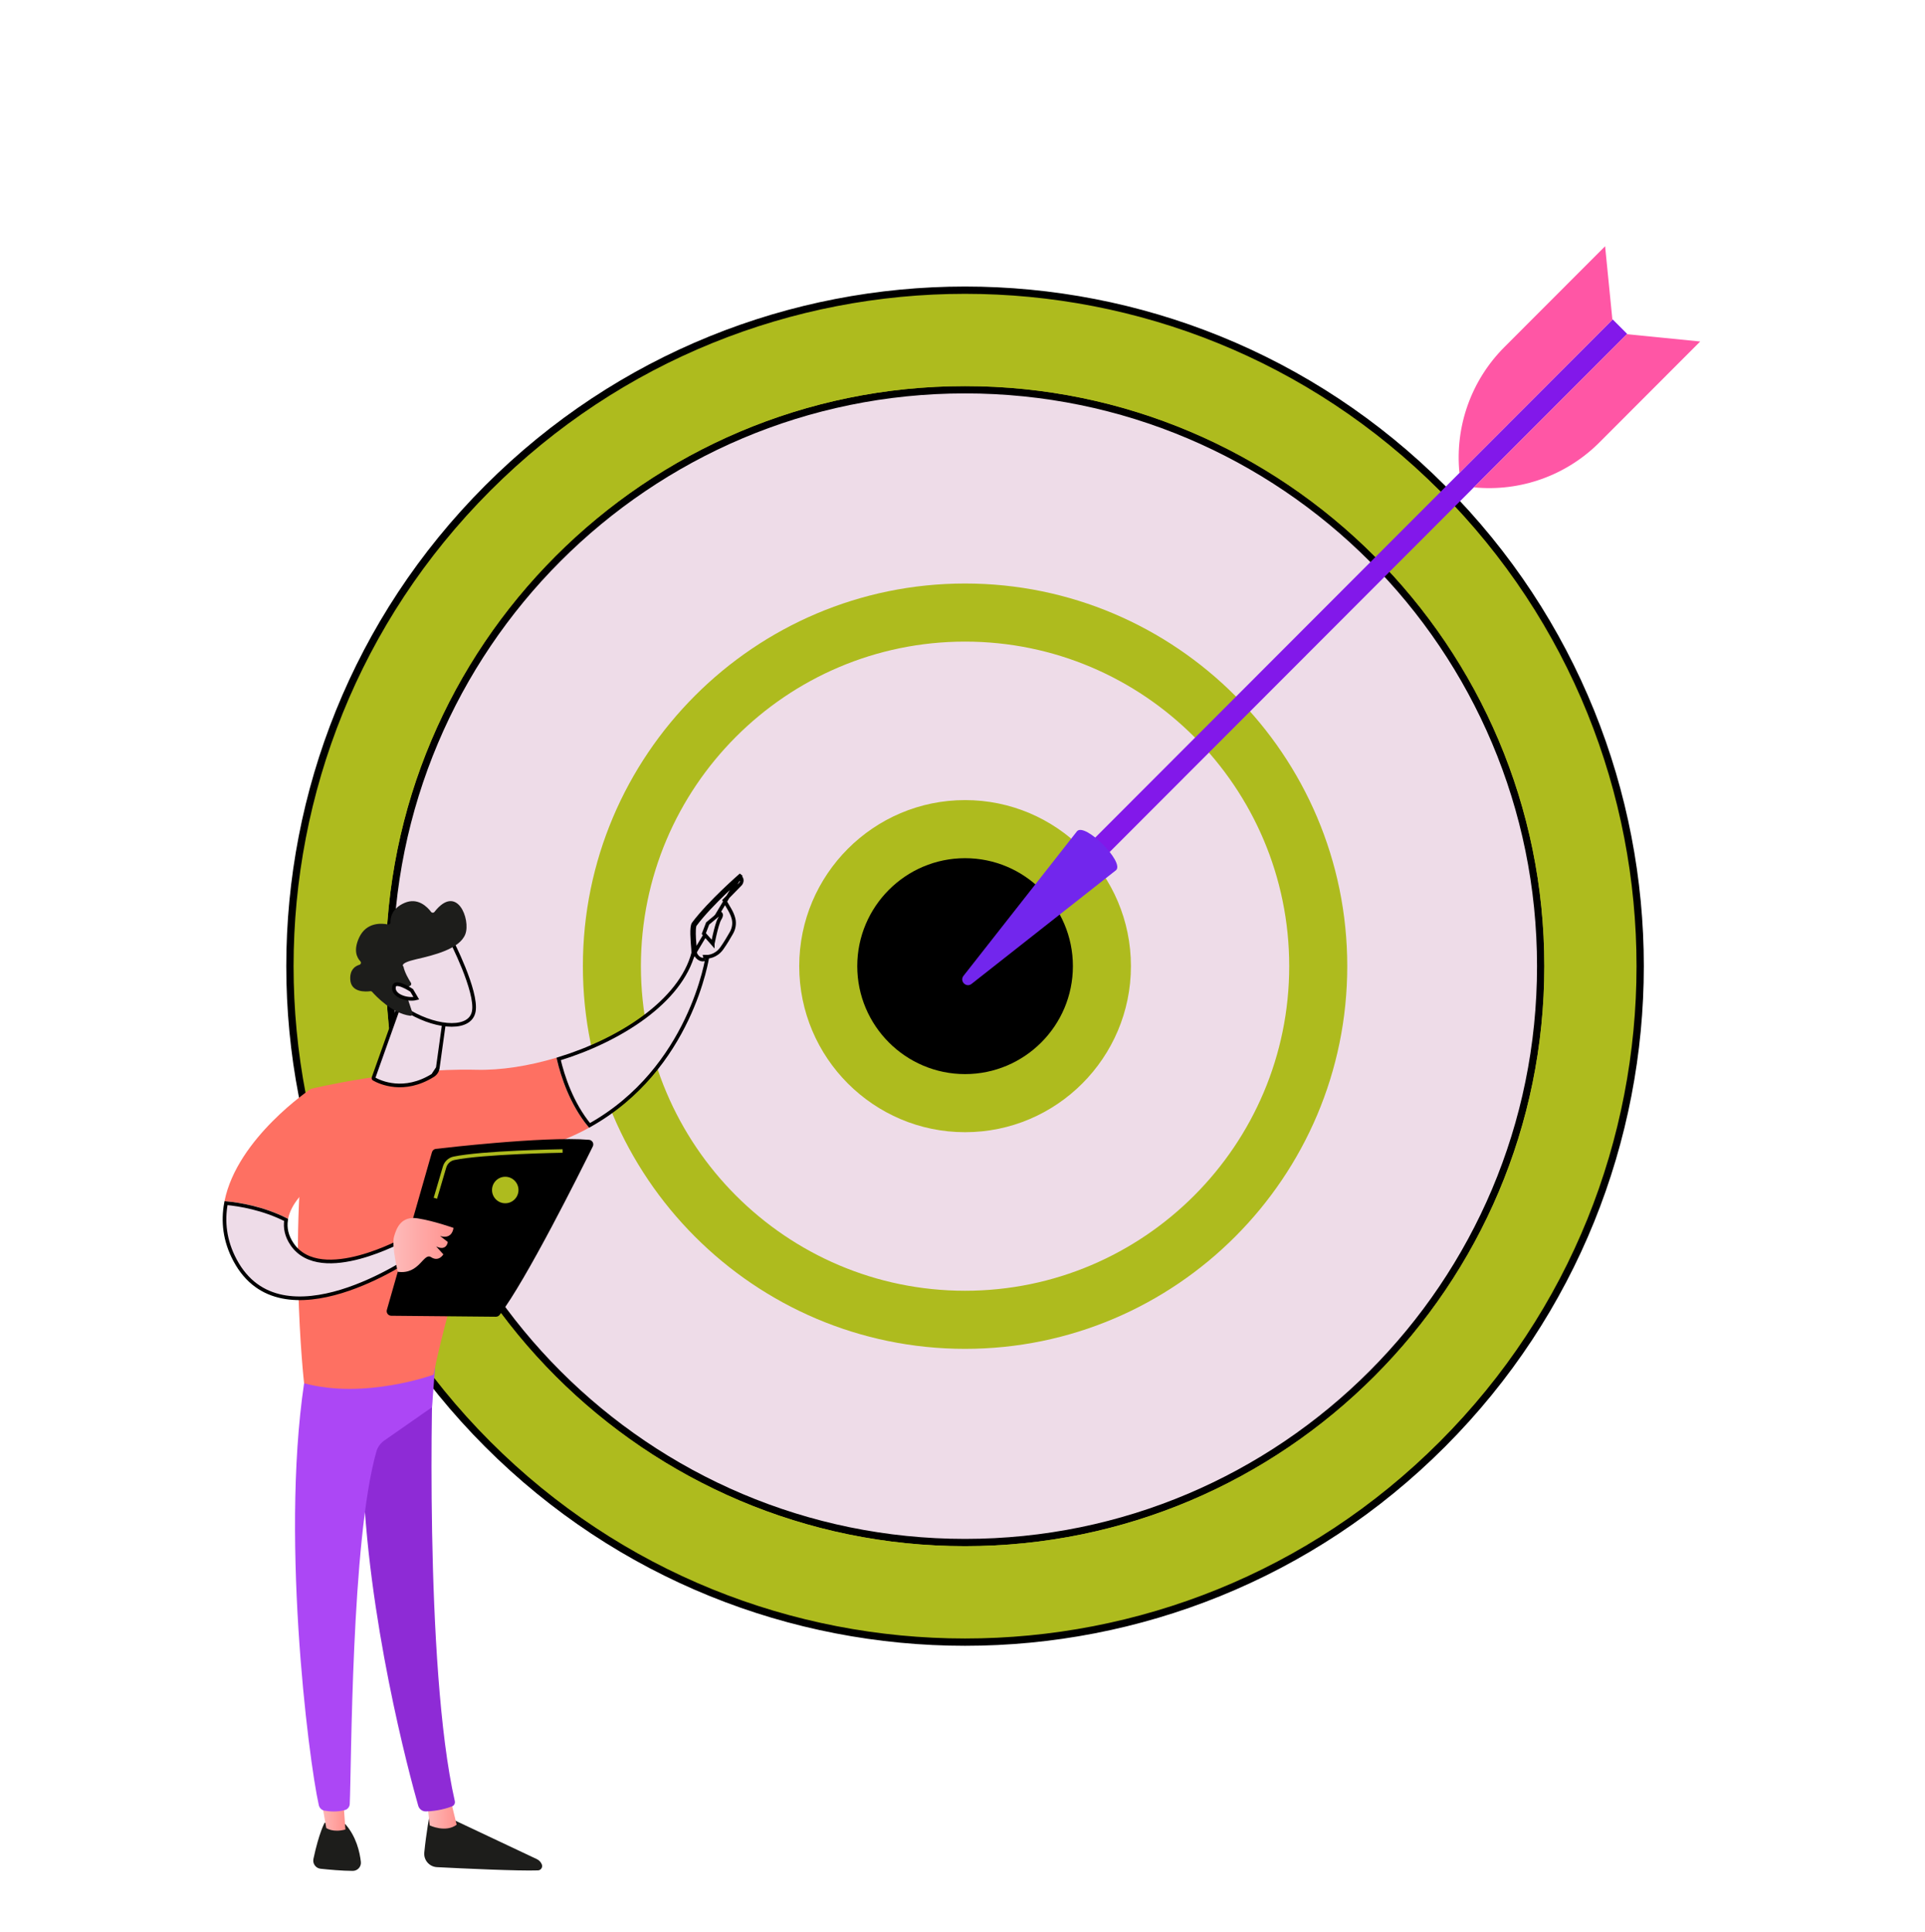 <svg width="264" height="265" viewBox="0 0 264 265" fill="none" xmlns="http://www.w3.org/2000/svg">
                <path d="M197.82 66.947C233.978 103.15 233.978 161.846 197.82 198.049C161.662 234.251 103.038 234.251 66.88 198.049C30.722 161.846 30.722 103.15 66.88 66.947C103.038 30.745 161.662 30.745 197.82 66.947Z" fill="#aebb1e " stroke="black"></path>
                <path d="M211.292 132.496C211.292 176.152 175.946 211.541 132.345 211.541C88.745 211.541 53.398 176.152 53.398 132.496C53.398 88.84 88.745 53.451 132.345 53.451C175.946 53.451 211.292 88.84 211.292 132.496Z" fill="#EEDCE8" stroke="black"></path>
                <path d="M132.348 216.024C86.347 216.024 48.922 178.553 48.922 132.494C48.922 86.436 86.347 48.965 132.348 48.965C178.349 48.965 215.774 86.436 215.774 132.494C215.774 178.553 178.348 216.024 132.348 216.024ZM132.348 52.95C88.54 52.95 52.901 88.633 52.901 132.494C52.901 176.356 88.54 212.039 132.348 212.039C176.155 212.039 211.795 176.356 211.795 132.494C211.795 88.633 176.155 52.95 132.348 52.95Z" fill="#aebb1e "></path>
                <path d="M166.243 98.565C184.963 117.308 184.963 147.696 166.243 166.439C147.524 185.181 117.173 185.181 98.453 166.439C79.734 147.696 79.734 117.308 98.453 98.565C117.173 79.822 147.524 79.822 166.243 98.565Z" fill="#EEDCE8" stroke="black"></path>
                <path d="M132.352 184.978C103.451 184.978 79.938 161.437 79.938 132.5C79.938 103.562 103.45 80.022 132.352 80.022C161.254 80.022 184.766 103.563 184.766 132.5C184.766 161.436 161.254 184.978 132.352 184.978ZM132.352 87.989C107.839 87.989 87.896 107.957 87.896 132.5C87.896 157.042 107.839 177.011 132.352 177.011C156.865 177.011 176.807 157.043 176.807 132.5C176.807 107.956 156.865 87.989 132.352 87.989Z" fill="#aebb1e "></path>
                <path d="M145.619 145.781C152.948 138.444 152.948 126.548 145.619 119.211C138.291 111.873 126.41 111.874 119.081 119.211C111.753 126.548 111.753 138.444 119.081 145.781C126.41 153.119 138.291 153.119 145.619 145.781Z" fill="black"></path>
                <path d="M132.354 155.267C119.813 155.267 109.609 145.051 109.609 132.495C109.609 119.938 119.813 109.723 132.354 109.723C144.895 109.723 155.098 119.938 155.098 132.495C155.098 145.051 144.895 155.267 132.354 155.267ZM132.354 117.69C124.201 117.69 117.567 124.332 117.567 132.495C117.567 140.658 124.201 147.299 132.354 147.299C140.507 147.299 147.14 140.658 147.14 132.495C147.14 124.332 140.507 117.69 132.354 117.69Z" fill="#aebb1e "></path>
                <path d="M146.328 118.746L148.305 120.725L223.149 45.788L221.173 43.809L146.328 118.746Z" fill="#8218EA"></path>
                <path d="M147.725 113.972C148.859 112.836 154.205 118.189 153.071 119.324L133.244 134.93C132.512 135.507 131.562 134.556 132.138 133.823L147.725 113.972Z" fill="#7226ED"></path>
                <path d="M223.102 45.83L233.171 46.832L219.349 60.672C214.819 65.207 208.498 67.468 202.125 66.833L223.102 45.83Z" fill="#FF56A5"></path>
                <path d="M221.129 43.851L220.128 33.77L206.306 47.609C201.776 52.144 199.518 58.473 200.152 64.854L221.129 43.851Z" fill="#FF56A5"></path>
                <path d="M58.947 248.695C58.947 248.695 58.447 251.385 58.188 254.049C58.087 255.09 58.882 256.003 59.925 256.057C63.471 256.238 71.054 256.599 73.778 256.503C74.188 256.488 74.459 256.071 74.311 255.689C74.187 255.369 73.944 255.108 73.634 254.961L61.157 249.074L58.947 248.695Z" fill="#1D1D1B"></path>
                <path d="M58.579 247.106L58.93 250.332C58.93 250.332 61.115 251.377 62.626 250.238L61.75 246.639L58.578 247.106H58.579Z" fill="url(#paint0_linear_3726_1350)"></path>
                <path d="M59.441 186.529C59.268 187.369 58.156 228.512 62.374 246.995C62.442 247.297 62.287 247.605 62 247.719C61.323 247.988 59.998 248.375 58.415 248.413C57.925 248.426 57.488 248.102 57.355 247.629C56.14 243.339 50.327 221.845 49.736 201.359C49.077 178.469 49.744 200.58 49.744 200.58L50.393 186.441L59.442 186.53L59.441 186.529Z" fill="#8E2BD6"></path>
                <path d="M44.522 249.963C44.522 249.963 43.753 251.315 42.986 254.923C42.847 255.574 43.297 256.203 43.958 256.275C45.128 256.401 46.93 256.567 48.374 256.57C49.039 256.572 49.565 255.997 49.491 255.334C49.344 254.014 48.866 251.845 47.342 250.143L44.522 249.963H44.522Z" fill="#1D1D1B"></path>
                <path d="M43.898 245.808L44.744 250.69C44.744 250.69 45.62 251.355 47.37 250.896L46.994 245.648L43.898 245.808Z" fill="url(#paint1_linear_3726_1350)"></path>
                <path d="M42.041 187.625C38.241 209.301 42.308 241.293 43.723 247.56C43.81 247.944 44.116 248.241 44.502 248.308C45.159 248.424 46.242 248.523 47.314 248.222C47.683 248.119 47.945 247.789 47.964 247.405C48.21 242.352 48.15 211.311 51.615 199.078C51.791 198.457 52.175 197.919 52.703 197.551L59.245 192.987L59.815 185.516L42.041 187.624V187.625Z" fill="#AC47F5"></path>
                <path d="M65.325 146.707C54.558 146.426 42.649 149.321 42.649 149.321C39.261 168.041 41.703 189.694 41.703 189.694C50.018 191.963 59.455 188.526 59.455 188.526C60.915 180.701 67.59 158.705 67.59 158.705C72.857 158.102 77.205 156.623 80.794 154.649C78.101 151.463 76.856 147.43 76.322 145.049C72.503 146.197 68.645 146.793 65.324 146.706L65.325 146.707Z" fill="url(#paint2_linear_3726_1350)"></path>
                <path d="M97.016 131.208C97.013 131.226 97.009 131.247 97.005 131.269C96.986 131.384 96.955 131.554 96.911 131.773C96.823 132.212 96.681 132.85 96.466 133.64C96.036 135.221 95.315 137.411 94.151 139.845C91.845 144.672 87.804 150.446 80.852 154.333C78.37 151.317 77.164 147.571 76.616 145.223C80.842 143.928 85.011 141.96 88.346 139.487C91.693 137.005 94.223 133.997 95.099 130.628C95.122 130.621 95.148 130.614 95.176 130.607C95.302 130.576 95.48 130.546 95.685 130.551C96.07 130.562 96.563 130.696 97.016 131.208Z" fill="#EEDCE8" stroke="black" stroke-width="0.5"></path>
                <path d="M95.113 126.67L95.314 126.82C96.413 125.35 98.029 123.689 99.378 122.39C100.051 121.742 100.655 121.186 101.09 120.793C101.305 120.599 101.478 120.445 101.599 120.338C101.743 120.557 101.742 120.752 101.708 120.898C101.685 120.998 101.644 121.083 101.608 121.144C101.591 121.174 101.575 121.196 101.564 121.211C101.56 121.216 101.557 121.221 101.555 121.223L99.478 123.349L99.349 123.481L99.436 123.643C99.546 123.844 99.66 124.037 99.772 124.225C99.782 124.24 99.791 124.256 99.8 124.271C99.903 124.443 100.004 124.611 100.099 124.783C100.306 125.155 100.485 125.537 100.597 125.982C100.76 126.632 100.65 127.33 100.313 127.927C99.946 128.574 99.449 129.41 98.983 130.06C98.569 130.637 98.074 130.922 97.685 131.063C97.49 131.135 97.321 131.17 97.203 131.187C97.143 131.195 97.097 131.2 97.067 131.202C97.052 131.203 97.041 131.203 97.034 131.203L97.028 131.203L97.028 131.203H97.027L97.027 131.203L96.69 131.203L96.775 131.482C96.767 131.489 96.756 131.497 96.74 131.507C96.67 131.553 96.546 131.596 96.389 131.594C96.1 131.59 95.685 131.43 95.355 130.816C95.347 130.649 95.325 130.395 95.3 130.102C95.297 130.065 95.293 130.028 95.29 129.99C95.257 129.607 95.22 129.158 95.196 128.714C95.172 128.268 95.162 127.835 95.183 127.482C95.194 127.305 95.212 127.155 95.237 127.036C95.264 126.912 95.294 126.846 95.314 126.82L95.113 126.67ZM95.113 126.67C97.337 123.695 101.628 119.98 101.628 119.98L95.107 130.882C95.103 130.727 95.079 130.455 95.05 130.121C94.952 128.976 94.791 127.103 95.113 126.67ZM96.79 131.464C96.791 131.464 96.79 131.466 96.786 131.471C96.788 131.466 96.79 131.464 96.79 131.464ZM101.551 121.228C101.551 121.228 101.551 121.228 101.551 121.228L101.551 121.228Z" fill="#EEDCE8" stroke="black" stroke-width="0.5"></path>
                <path d="M97.748 129.404C97.748 129.407 97.747 129.409 97.747 129.412L96.522 128.025L97.05 126.643L98.757 125.222C98.832 125.282 98.872 125.342 98.888 125.405C98.912 125.501 98.899 125.681 98.702 125.996C98.575 126.199 98.45 126.555 98.335 126.942C98.218 127.34 98.102 127.802 98.001 128.241C97.899 128.679 97.811 129.097 97.748 129.404Z" fill="#EEDCE8" stroke="black" stroke-width="0.5"></path>
                <path d="M46.679 159.797L42.649 149.318C42.649 149.318 32.526 156.064 30.789 164.723C32.688 164.881 36.142 165.409 39.51 167.153C40.292 163.064 46.679 159.797 46.679 159.797Z" fill="url(#paint3_linear_3726_1350)"></path>
                <path d="M40.059 170.637L40.06 170.637C41.051 172.086 42.541 172.749 44.184 172.938C45.821 173.127 47.627 172.848 49.295 172.402C50.966 171.956 52.516 171.337 53.647 170.83C54.212 170.577 54.674 170.351 54.995 170.189C55.104 170.133 55.197 170.085 55.273 170.046L56.52 172.427C56.513 172.431 56.506 172.436 56.499 172.441C56.365 172.53 56.168 172.659 55.913 172.82C55.404 173.142 54.669 173.588 53.766 174.086C51.959 175.082 49.487 176.281 46.815 177.097C44.14 177.913 41.287 178.34 38.709 177.817C36.145 177.297 33.837 175.833 32.234 172.829L32.234 172.829C30.797 170.138 30.538 167.49 30.994 164.996C32.882 165.172 36.087 165.704 39.235 167.296C39.072 168.377 39.287 169.506 40.059 170.637Z" fill="#EEDCE8" stroke="black" stroke-width="0.5"></path>
                <path d="M59.368 147.474L59.368 147.474C59.732 147.248 59.979 146.877 60.038 146.457L59.368 147.474ZM59.368 147.474C55.399 149.941 52.154 148.456 51.264 147.952C51.221 147.927 51.199 147.873 51.218 147.821C51.218 147.821 51.218 147.821 51.218 147.821L54.678 138.101L61.19 138.164L60.038 146.457L59.368 147.474Z" fill="#EEDCE8" stroke="black" stroke-width="0.5"></path>
                <path d="M56.211 138.797L53.56 131.45L61.912 129.035C61.931 129.071 61.952 129.113 61.975 129.16C62.074 129.359 62.216 129.647 62.384 130.002C62.721 130.711 63.165 131.687 63.593 132.75C64.02 133.815 64.43 134.962 64.701 136.018C64.974 137.082 65.097 138.02 64.98 138.679C64.866 139.32 64.524 139.779 64.012 140.086C63.491 140.397 62.784 140.555 61.944 140.555C60.286 140.554 58.185 139.935 56.211 138.797Z" fill="#EEDCE8" stroke="black" stroke-width="0.5"></path>
                <path d="M56.222 135.207C56.389 135.135 56.451 134.933 56.354 134.78C56.057 134.316 55.501 133.371 55.328 132.546C55.328 132.546 54.656 132.106 57.059 131.554C59.462 131.002 63.047 130.144 63.818 128.108C64.57 126.123 62.693 121.093 59.583 125.057C59.465 125.208 59.235 125.208 59.12 125.056C58.623 124.395 57.312 123.02 55.466 123.828C53.739 124.585 53.533 125.844 53.55 126.481C53.555 126.669 53.387 126.813 53.203 126.775C52.335 126.601 50.25 126.439 49.256 128.572C48.437 130.33 48.949 131.334 49.419 131.827C49.571 131.987 49.501 132.247 49.289 132.31C48.716 132.48 47.974 132.958 48.035 134.299C48.12 136.153 50.191 136.01 50.781 135.931C50.878 135.918 50.975 135.952 51.039 136.025C51.539 136.59 53.793 138.989 56.254 139.299C56.467 139.326 56.634 139.117 56.566 138.912L55.53 135.798C55.481 135.653 55.553 135.496 55.692 135.435L56.223 135.206L56.222 135.207Z" fill="#1D1D1B"></path>
                <path d="M57.094 136.9C56.532 137.044 55.78 136.989 55.146 136.745C54.394 136.456 53.944 135.964 54.025 135.369C54.047 135.213 54.095 135.127 54.142 135.077C54.189 135.028 54.255 134.994 54.353 134.979C54.563 134.946 54.863 135.013 55.201 135.146C55.529 135.275 55.855 135.453 56.102 135.6C56.225 135.673 56.327 135.738 56.398 135.784C56.423 135.801 56.445 135.816 56.462 135.827L57.094 136.9Z" fill="#EEDCE8" stroke="black" stroke-width="0.5"></path>
                <path d="M53.056 179.633L59.24 158.009C59.311 157.763 59.52 157.585 59.773 157.555C60.894 157.424 64.141 157.057 67.89 156.74C72.405 156.357 77.65 156.047 80.783 156.311C81.228 156.348 81.498 156.82 81.299 157.221C79.518 160.831 72.188 175.513 68.517 180.323C68.396 180.483 68.208 180.576 68.007 180.574L53.657 180.44C53.24 180.436 52.941 180.035 53.056 179.633Z" fill="black"></path>
                <path d="M54.55 174.408C54.55 174.408 53.688 170.862 54.036 169.603C54.383 168.345 55.056 166.727 57.301 167.086C59.545 167.445 62.192 168.392 62.192 168.392C62.192 168.392 62.059 170.031 60.353 169.502L61.411 170.322C61.411 170.322 61.26 171.635 59.819 170.934L60.802 172.021C60.802 172.021 60.184 173.098 59.124 172.408C58.064 171.716 57.556 174.836 54.55 174.409V174.408Z" fill="url(#paint4_linear_3726_1350)"></path>
                <path d="M67.477 163.196C67.477 164.2 68.289 165.014 69.292 165.014C70.294 165.014 71.107 164.2 71.107 163.196C71.107 162.193 70.294 161.379 69.292 161.379C68.289 161.379 67.477 162.193 67.477 163.196Z" fill="#aebb1e "></path>
                <path d="M59.94 164.393L61.199 160.117C61.353 159.592 61.775 159.197 62.3 159.088C66.247 158.264 77.049 158.088 77.157 158.087L77.15 157.604C76.704 157.61 66.193 157.781 62.201 158.615C61.502 158.761 60.941 159.284 60.736 159.981L59.477 164.257L59.939 164.394L59.94 164.393Z" fill="#aebb1e "></path>
                <defs>
                  <linearGradient id="paint0_linear_3726_1350" x1="58.527" y1="248.576" x2="62.603" y2="248.614" gradientUnits="userSpaceOnUse">
                    <stop stop-color="#FEBBBA"></stop>
                    <stop offset="1" stop-color="#FF928E"></stop>
                  </linearGradient>
                  <linearGradient id="paint1_linear_3726_1350" x1="43.839" y1="248.226" x2="47.358" y2="248.259" gradientUnits="userSpaceOnUse">
                    <stop stop-color="#FEBBBA"></stop>
                    <stop offset="1" stop-color="#FF928E"></stop>
                  </linearGradient>
                  <linearGradient id="paint2_linear_3726_1350" x1="-1171.45" y1="-743.599" x2="-1129.83" y2="-712.858" gradientUnits="userSpaceOnUse">
                    <stop stop-color="#FF928E"></stop>
                    <stop offset="1" stop-color="#FE7062"></stop>
                  </linearGradient>
                  <linearGradient id="paint3_linear_3726_1350" x1="-1174.39" y1="-739.622" x2="-1132.77" y2="-708.881" gradientUnits="userSpaceOnUse">
                    <stop stop-color="#FF928E"></stop>
                    <stop offset="1" stop-color="#FE7062"></stop>
                  </linearGradient>
                  <linearGradient id="paint4_linear_3726_1350" x1="53.953" y1="170.742" x2="62.193" y2="170.742" gradientUnits="userSpaceOnUse">
                    <stop stop-color="#FEBBBA"></stop>
                    <stop offset="1" stop-color="#FF928E"></stop>
                  </linearGradient>
                </defs>
              </svg>
